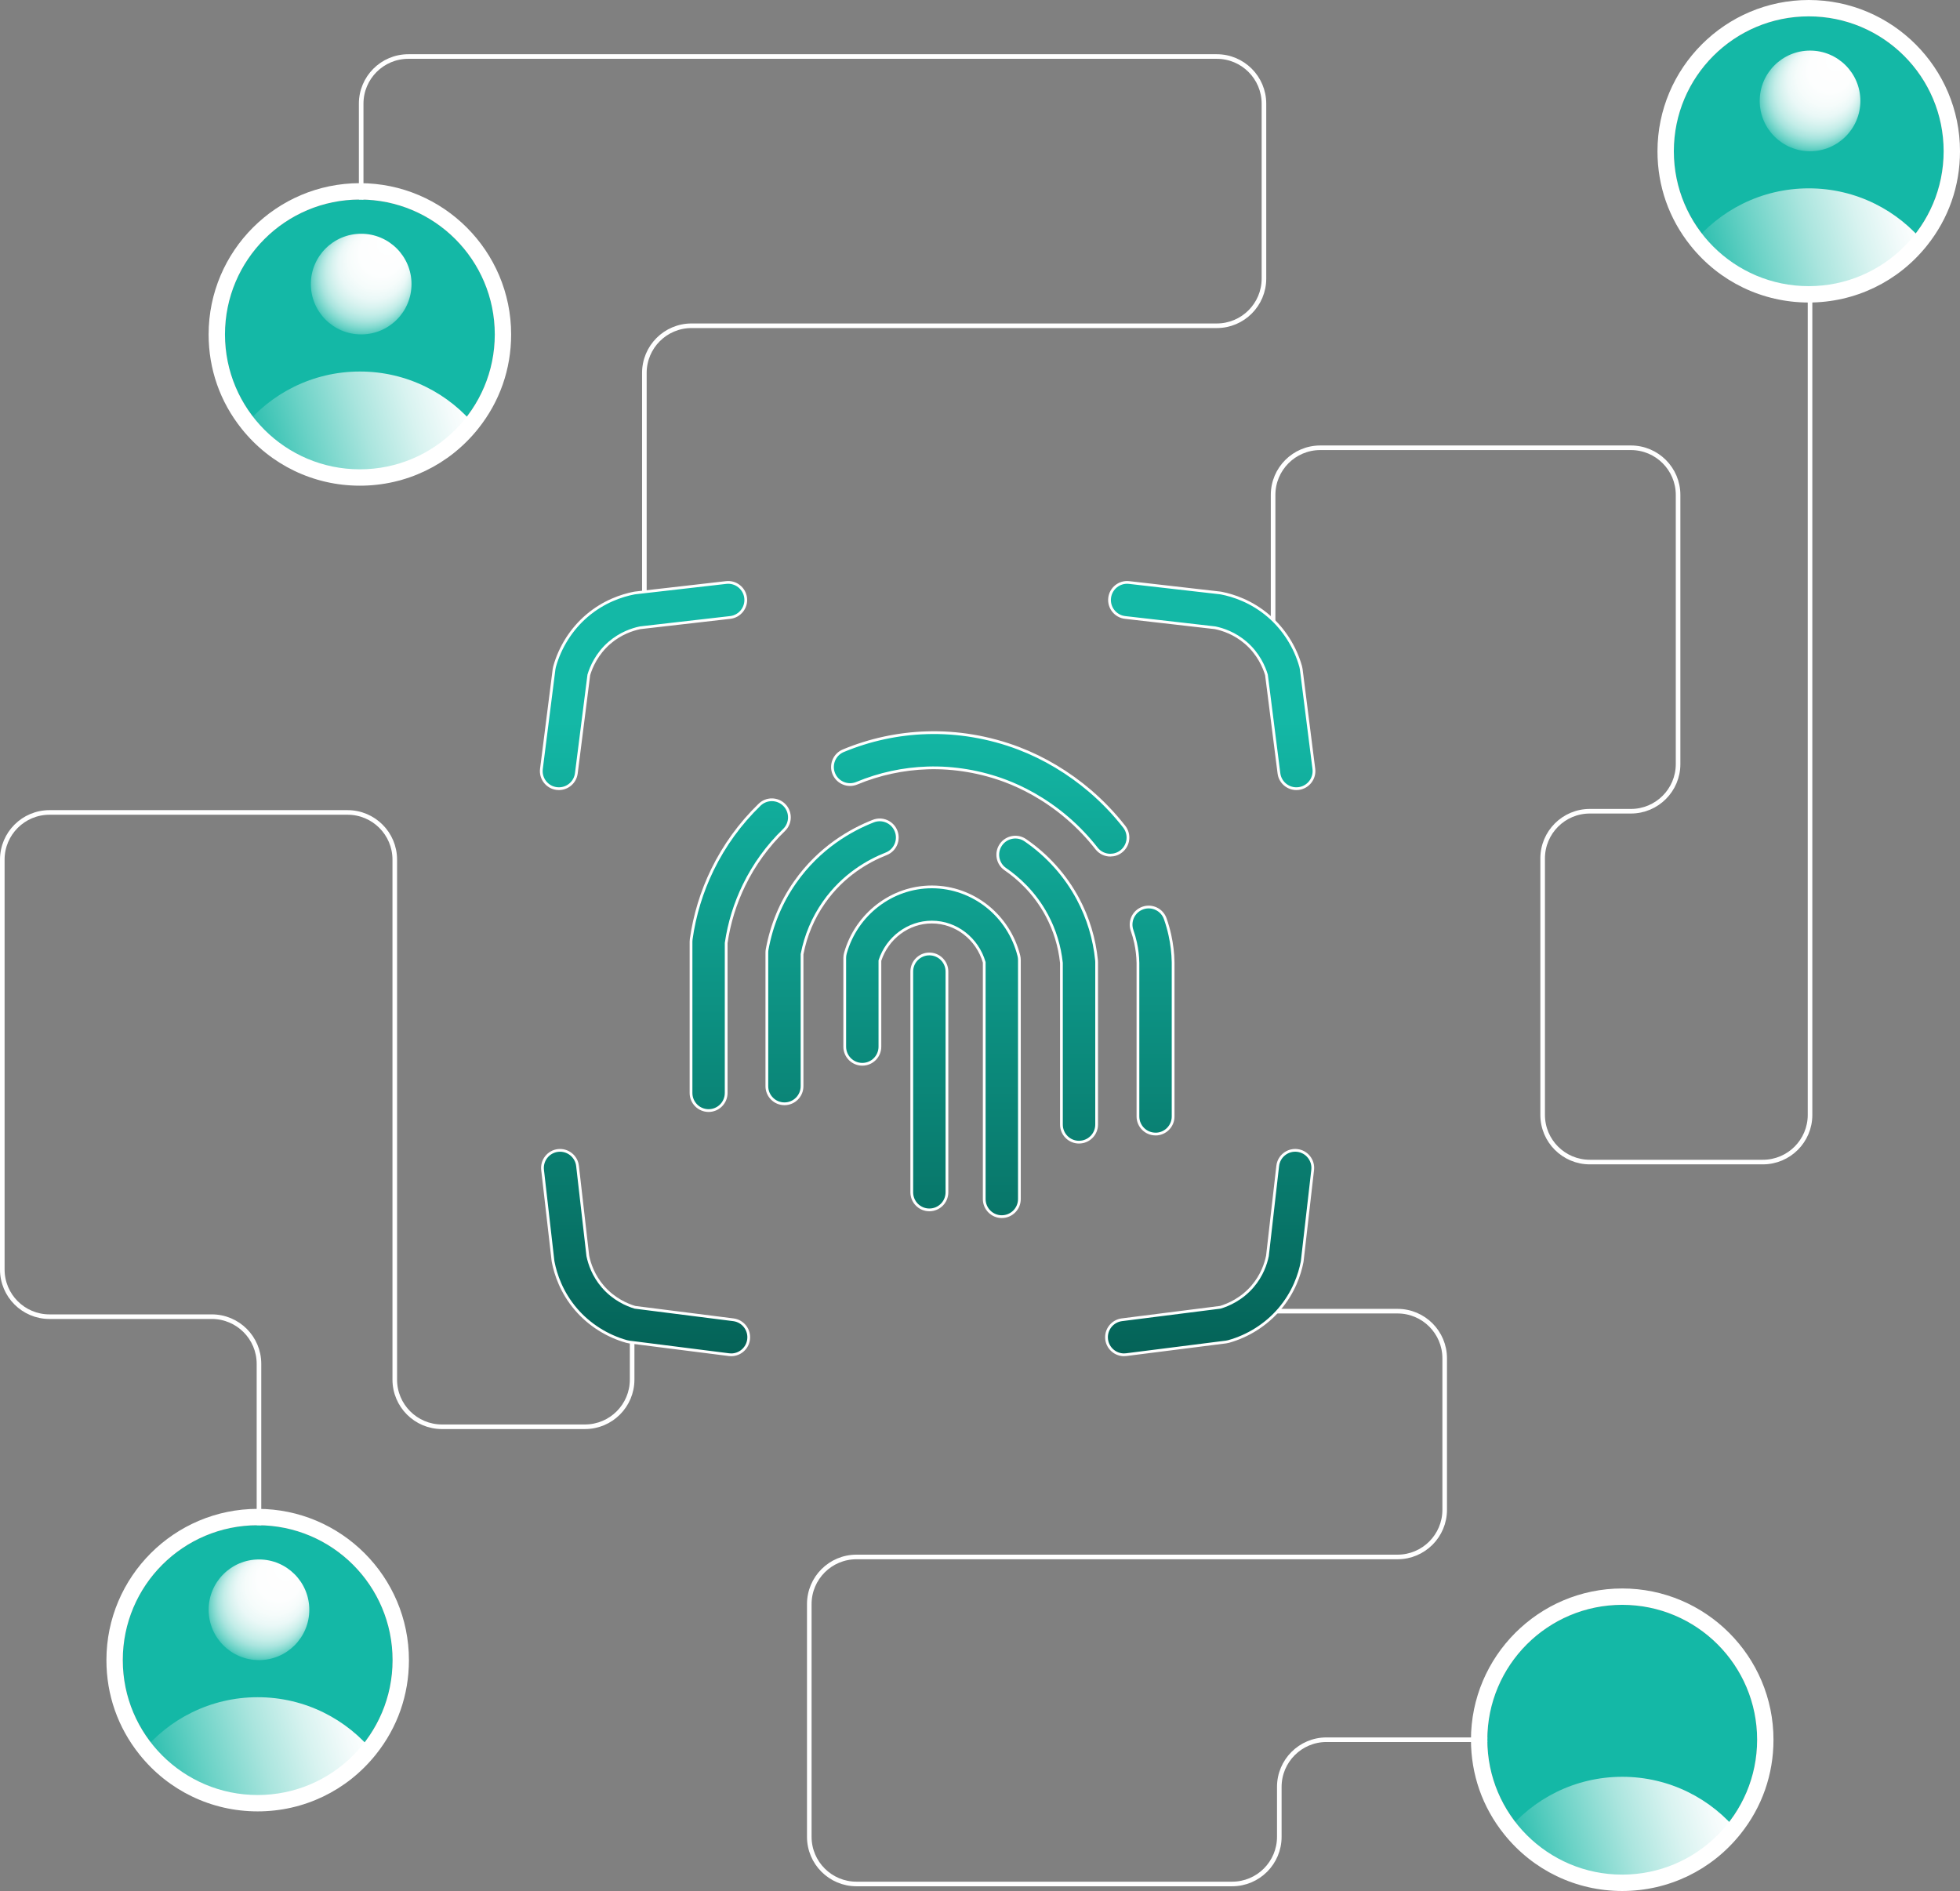 <?xml version="1.0" encoding="UTF-8"?>
<svg id="Ilust" xmlns="http://www.w3.org/2000/svg" xmlns:xlink="http://www.w3.org/1999/xlink" viewBox="0 0 1066.62 1029.07">
  <rect x="0" y="0" width="1066.62" height="1029.07" fill="#808080" stroke="none"/>
  <defs>
    <style>
      .cls-1 {
        fill: url(#Degradado_sin_nombre_12);
      }

      .cls-1, .cls-2, .cls-3, .cls-4, .cls-5, .cls-6, .cls-7, .cls-8, .cls-9, .cls-10, .cls-11, .cls-12 {
        stroke-width: 0px;
      }

      .cls-2 {
        fill: url(#Degradado_sin_nombre_12-3);
      }

      .cls-13 {
        stroke-width: 1.5px;
      }

      .cls-13, .cls-14 {
        fill: none;
        stroke: #fff;
        stroke-linecap: round;
        stroke-linejoin: round;
      }

      .cls-14 {
        stroke-width: 2.5px;
      }

      .cls-3 {
        fill: #2deecb;
      }

      .cls-4 {
        fill: url(#Degradado_sin_nombre_12-4);
      }

      .cls-5 {
        fill: #fff;
      }

      .cls-6 {
        fill: url(#Degradado_sin_nombre_16);
      }

      .cls-7 {
        fill: url(#Degradado_sin_nombre_9);
      }

      .cls-8 {
        fill: url(#Degradado_sin_nombre_9-4);
      }

      .cls-9 {
        fill: url(#Degradado_sin_nombre_9-3);
      }

      .cls-10 {
        fill: url(#Degradado_sin_nombre_9-2);
      }

      .cls-11 {
        fill: #14b8a6;
      }

      .cls-12 {
        fill: url(#Degradado_sin_nombre_12-2);
      }
    </style>
    <linearGradient id="Degradado_sin_nombre_16" data-name="Degradado sin nombre 16" x1="504.81" y1="887.93" x2="504.81" y2="377.92" gradientUnits="userSpaceOnUse">
      <stop offset=".09" stop-color="#004940"/>
      <stop offset=".96" stop-color="#13b6a4"/>
      <stop offset=".97" stop-color="#14b8a6"/>
    </linearGradient>
    <linearGradient id="Degradado_sin_nombre_9" data-name="Degradado sin nombre 9" x1="819" y1="1016.31" x2="940.88" y2="980.38" gradientUnits="userSpaceOnUse">
      <stop offset="0" stop-color="#14b8a6"/>
      <stop offset=".02" stop-color="#1ab9a8"/>
      <stop offset=".3" stop-color="#6ad2c6"/>
      <stop offset=".54" stop-color="#aae5de"/>
      <stop offset=".75" stop-color="#d8f3f0"/>
      <stop offset=".91" stop-color="#f4fbfb"/>
      <stop offset="1" stop-color="#fff"/>
    </linearGradient>
    <radialGradient id="Degradado_sin_nombre_12" data-name="Degradado sin nombre 12" cx="883.5" cy="919.36" fx="901.21" fy="892.57" r="32.11" gradientUnits="userSpaceOnUse">
      <stop offset="0" stop-color="#fff"/>
      <stop offset=".37" stop-color="#fdfefe"/>
      <stop offset=".5" stop-color="#f6fcfb"/>
      <stop offset=".6" stop-color="#eaf8f7"/>
      <stop offset=".67" stop-color="#d9f3f0"/>
      <stop offset=".74" stop-color="#c3ede8"/>
      <stop offset=".8" stop-color="#a8e4de"/>
      <stop offset=".85" stop-color="#87dbd1"/>
      <stop offset=".9" stop-color="#62cfc3"/>
      <stop offset=".94" stop-color="#39c3b4"/>
      <stop offset=".97" stop-color="#14b8a6"/>
    </radialGradient>
    <linearGradient id="Degradado_sin_nombre_9-2" data-name="Degradado sin nombre 9" x1="920.5" y1="151.87" x2="1042.39" y2="115.94" xlink:href="#Degradado_sin_nombre_9"/>
    <radialGradient id="Degradado_sin_nombre_12-2" data-name="Degradado sin nombre 12" cx="985.01" cy="54.92" fx="1002.71" fy="28.13" r="32.11" xlink:href="#Degradado_sin_nombre_12"/>
    <linearGradient id="Degradado_sin_nombre_9-3" data-name="Degradado sin nombre 9" x1="132.04" y1="251.55" x2="253.93" y2="215.62" xlink:href="#Degradado_sin_nombre_9"/>
    <radialGradient id="Degradado_sin_nombre_12-3" data-name="Degradado sin nombre 12" cx="196.55" cy="154.6" fx="214.25" fy="127.81" r="32.11" xlink:href="#Degradado_sin_nombre_12"/>
    <linearGradient id="Degradado_sin_nombre_9-4" data-name="Degradado sin nombre 9" x1="76.42" y1="972.99" x2="198.31" y2="937.07" xlink:href="#Degradado_sin_nombre_9"/>
    <radialGradient id="Degradado_sin_nombre_12-4" data-name="Degradado sin nombre 12" cx="140.93" cy="876.04" fx="158.63" fy="849.25" r="32.11" xlink:href="#Degradado_sin_nombre_12"/>
  </defs>
  <g id="Lines">
    <path id="Line1" class="cls-14" d="M140.93,903.44v-161.24c0-14.18-11.5-25.67-25.67-25.67H26.92c-14.18,0-25.67-11.5-25.67-25.67v-223.06c0-14.18,11.5-25.67,25.67-25.67h162.24c14.18,0,25.67,11.5,25.67,25.67v282.97c0,14.18,11.5,25.67,25.67,25.67h77.83c14.18,0,25.67-11.5,25.67-25.67v-30.69"/>
    <path id="Line2" class="cls-14" d="M196.55,181.99V56.43c0-14.18,11.5-25.67,25.67-25.67h439.94c14.18,0,25.67,11.5,25.67,25.67v95.18c0,14.18-11.5,25.67-25.67,25.67h-285.83c-14.18,0-25.67,11.5-25.67,25.67v126.04"/>
    <path id="Line3" class="cls-14" d="M985.01,82.31v524.41c0,14.18-11.5,25.67-25.67,25.67h-94.17c-14.18,0-25.67-11.5-25.67-25.67v-139.58c0-14.18,11.5-25.67,25.67-25.67h22.36c14.18,0,25.67-11.5,25.67-25.67v-146.45c0-14.18-11.5-25.67-25.67-25.67h-169.05c-14.18,0-25.67,11.5-25.67,25.67v79.95"/>
    <path id="Line4" class="cls-14" d="M883.5,946.75h-161.64c-14.18,0-25.67,11.5-25.67,25.67v27.16c0,14.18-11.5,25.67-25.67,25.67h-204.44c-14.18,0-25.67-11.5-25.67-25.67v-126.62c0-14.18,11.5-25.67,25.67-25.67h294.44c14.18,0,25.67-11.5,25.67-25.67v-82.42c0-14.18-11.5-25.67-25.67-25.67h-77.92"/>
  </g>
  <g id="Logo">
    <g>
      <path class="cls-3" d="M545.18,662.1c-5.29,0-9.57-4.29-9.57-9.57v-128.82c-3.75-12.91-15.28-21.87-28.42-21.92h-.11c-12.76,0-24.19,8.54-28.24,20.95v46.87c0,5.29-4.29,9.57-9.57,9.57s-9.57-4.29-9.57-9.57v-48.29c0-.88.12-1.76.36-2.61,6.01-21.26,25.33-36.07,47.02-36.07h.18c22.24.09,41.65,15.48,47.2,37.45.19.77.29,1.55.29,2.34v130.09c0,5.29-4.29,9.57-9.57,9.57Z"/>
      <path class="cls-3" d="M505.75,658.42c-5.29,0-9.57-4.29-9.57-9.57v-120.14c0-5.29,4.29-9.57,9.57-9.57s9.57,4.29,9.57,9.57v120.14c0,5.29-4.29,9.57-9.57,9.57Z"/>
      <path class="cls-3" d="M426.89,600.68c-5.29,0-9.57-4.29-9.57-9.57v-72.72c0-.58.05-1.15.15-1.71,2.43-13.32,7.54-25.62,15.21-36.57,13.23-18.89,30.44-28.52,42.55-33.27,4.92-1.93,10.48.49,12.41,5.42,1.93,4.92-.49,10.48-5.41,12.4-9.65,3.79-23.36,11.44-33.86,26.43-5.92,8.45-9.92,17.93-11.9,28.19v71.83c0,5.29-4.29,9.57-9.57,9.57Z"/>
      <path class="cls-3" d="M385.62,604.37c-5.29,0-9.57-4.29-9.57-9.57v-82.31c0-.44.03-.89.09-1.33,1.85-13.18,5.74-25.92,11.56-37.86,6.44-13.21,15.08-25.11,25.66-35.37,3.79-3.68,9.85-3.58,13.53.21,3.68,3.8,3.59,9.85-.21,13.53-8.98,8.71-16.31,18.81-21.78,30.02-4.85,9.94-8.11,20.52-9.72,31.48v81.63c0,5.29-4.29,9.57-9.57,9.57Z"/>
      <path class="cls-3" d="M587.19,621.56c-5.29,0-9.57-4.29-9.57-9.57v-87.95c-.97-9.12-3.62-17.81-7.9-25.84-6.73-12.62-15.99-20.65-22.58-25.17-4.36-2.99-5.47-8.95-2.48-13.31,2.99-4.36,8.94-5.47,13.31-2.48,11.97,8.21,21.88,19.26,28.65,31.95,5.53,10.38,8.93,21.62,10.11,33.4.03.32.05.63.05.95v88.44c0,5.29-4.29,9.57-9.57,9.57Z"/>
      <path class="cls-3" d="M628.83,617.14c-5.29,0-9.57-4.29-9.57-9.57v-83.57c-.07-3.7-.51-7.4-1.3-11-.49-2.25-1.13-4.49-1.89-6.66-1.75-4.99.87-10.45,5.86-12.2,4.99-1.75,10.45.87,12.2,5.86,1.02,2.91,1.87,5.91,2.53,8.92,1.06,4.85,1.65,9.84,1.74,14.82,0,.06,0,.12,0,.18v83.67c0,5.29-4.29,9.57-9.57,9.57Z"/>
      <path class="cls-3" d="M604.27,465.38c-2.85,0-5.66-1.26-7.55-3.68-4.72-6.04-10.06-11.63-15.88-16.62-12.6-10.8-25.06-16.81-33.29-19.94-13.61-5.19-28.39-7.68-42.72-7.24-13.27.42-26.25,3.22-38.57,8.33-4.88,2.03-10.48-.29-12.51-5.18-2.02-4.88.29-10.48,5.18-12.51,14.47-6,29.71-9.29,45.3-9.78,16.82-.55,34.19,2.4,50.14,8.48,13.84,5.27,27.3,13.33,38.93,23.29,6.78,5.81,13.01,12.33,18.51,19.37,3.25,4.17,2.51,10.18-1.65,13.43-1.75,1.37-3.82,2.03-5.88,2.03Z"/>
      <path class="cls-3" d="M397.91,737.28c-.4,0-.81-.03-1.22-.08l-54.29-6.88c-.46-.06-.92-.15-1.37-.28-10.63-2.96-20.41-9.17-27.54-17.48-7.94-9.25-11.15-19.12-12.45-25.77-.05-.24-.09-.49-.12-.74l-5.65-49.38c-.6-5.25,3.17-10,8.42-10.6,5.24-.58,10,3.17,10.6,8.42l5.6,48.99c.9,4.38,3.04,10.7,8.12,16.63,6.01,7.01,13.33,10.07,17.52,11.32l53.56,6.79c5.24.66,8.96,5.45,8.29,10.7-.61,4.83-4.73,8.37-9.48,8.37Z"/>
      <path class="cls-3" d="M304.15,429.2c-.4,0-.81-.02-1.22-.08-5.24-.66-8.96-5.45-8.29-10.7l6.88-54.3c.06-.46.15-.92.28-1.37,2.97-10.63,9.17-20.41,17.48-27.54,9.25-7.94,19.12-11.15,25.77-12.45.25-.05.5-.09.75-.11l49.38-5.65c5.23-.61,10,3.17,10.6,8.42.6,5.25-3.17,10-8.42,10.6l-48.98,5.61c-4.38.9-10.7,3.04-16.63,8.12-7,6.01-10.07,13.32-11.32,17.52l-6.79,53.56c-.61,4.84-4.73,8.37-9.48,8.37Z"/>
      <path class="cls-3" d="M611.71,737.28c-4.75,0-8.87-3.53-9.48-8.37-.66-5.24,3.05-10.03,8.29-10.7l53.56-6.79c4.2-1.26,11.51-4.32,17.53-11.33,5.08-5.92,7.22-12.25,8.12-16.62l5.6-48.99c.6-5.25,5.36-9.01,10.6-8.42,5.25.6,9.02,5.35,8.42,10.6l-5.65,49.38c-.03.25-.07.49-.11.74-1.29,6.65-4.51,16.52-12.45,25.77-7.13,8.31-16.91,14.52-27.54,17.48-.45.13-.91.22-1.37.28l-54.29,6.88c-.41.05-.81.08-1.22.08Z"/>
      <path class="cls-3" d="M705.47,429.2c-4.75,0-8.87-3.53-9.48-8.37l-6.79-53.56c-1.26-4.2-4.32-11.51-11.32-17.52-5.92-5.08-12.25-7.22-16.63-8.12l-48.98-5.61c-5.25-.6-9.02-5.35-8.42-10.6.6-5.25,5.35-9.03,10.6-8.42l49.38,5.65c.25.03.5.07.75.11,6.65,1.3,16.52,4.51,25.77,12.45,8.31,7.13,14.52,16.91,17.48,27.54.13.45.22.91.28,1.37l6.88,54.3c.66,5.24-3.05,10.03-8.29,10.7-.41.05-.81.08-1.22.08Z"/>
    </g>
    <g>
      <path class="cls-6" d="M545.18,662.1c-5.29,0-9.57-4.29-9.57-9.57v-128.82c-3.75-12.91-15.28-21.87-28.42-21.92h-.11c-12.76,0-24.19,8.54-28.24,20.95v46.87c0,5.29-4.29,9.57-9.57,9.57s-9.57-4.29-9.57-9.57v-48.29c0-.88.12-1.76.36-2.61,6.01-21.26,25.33-36.07,47.02-36.07h.18c22.24.09,41.65,15.48,47.2,37.45.19.77.29,1.55.29,2.34v130.09c0,5.29-4.29,9.57-9.57,9.57Z"/>
      <path class="cls-6" d="M505.75,658.42c-5.29,0-9.57-4.29-9.57-9.57v-120.14c0-5.29,4.29-9.57,9.57-9.57s9.57,4.29,9.57,9.57v120.14c0,5.29-4.29,9.57-9.57,9.57Z"/>
      <path class="cls-6" d="M426.89,600.68c-5.29,0-9.57-4.29-9.57-9.57v-72.72c0-.58.05-1.15.15-1.71,2.43-13.32,7.54-25.62,15.21-36.57,13.23-18.89,30.44-28.52,42.55-33.27,4.92-1.93,10.48.49,12.41,5.42,1.93,4.92-.49,10.48-5.41,12.4-9.65,3.79-23.36,11.44-33.86,26.43-5.92,8.45-9.92,17.93-11.9,28.19v71.83c0,5.29-4.29,9.57-9.57,9.57Z"/>
      <path class="cls-6" d="M385.62,604.37c-5.29,0-9.57-4.29-9.57-9.57v-82.31c0-.44.03-.89.09-1.33,1.85-13.18,5.74-25.92,11.56-37.86,6.44-13.21,15.08-25.11,25.66-35.37,3.79-3.68,9.85-3.58,13.53.21,3.68,3.8,3.59,9.85-.21,13.53-8.98,8.71-16.31,18.81-21.78,30.02-4.85,9.94-8.11,20.52-9.72,31.48v81.63c0,5.29-4.29,9.57-9.57,9.57Z"/>
      <path class="cls-6" d="M587.19,621.56c-5.29,0-9.57-4.29-9.57-9.57v-87.95c-.97-9.12-3.62-17.81-7.9-25.84-6.73-12.62-15.99-20.65-22.58-25.17-4.36-2.99-5.47-8.95-2.48-13.31,2.99-4.36,8.94-5.47,13.31-2.48,11.97,8.21,21.88,19.26,28.65,31.95,5.53,10.38,8.93,21.62,10.11,33.4.03.32.05.63.05.95v88.44c0,5.29-4.29,9.57-9.57,9.57Z"/>
      <path class="cls-6" d="M628.83,617.14c-5.29,0-9.57-4.29-9.57-9.57v-83.57c-.07-3.7-.51-7.4-1.3-11-.49-2.25-1.13-4.49-1.89-6.66-1.75-4.99.87-10.45,5.86-12.2,4.99-1.75,10.45.87,12.2,5.86,1.02,2.91,1.87,5.91,2.53,8.92,1.06,4.85,1.65,9.84,1.74,14.82,0,.06,0,.12,0,.18v83.67c0,5.29-4.29,9.57-9.57,9.57Z"/>
      <path class="cls-6" d="M604.27,465.38c-2.85,0-5.66-1.26-7.55-3.68-4.72-6.04-10.06-11.63-15.88-16.62-12.6-10.8-25.06-16.81-33.29-19.94-13.61-5.19-28.39-7.68-42.72-7.24-13.27.42-26.25,3.22-38.57,8.33-4.88,2.03-10.48-.29-12.51-5.18-2.02-4.88.29-10.48,5.18-12.51,14.47-6,29.71-9.29,45.3-9.78,16.82-.55,34.19,2.4,50.14,8.48,13.84,5.27,27.3,13.33,38.93,23.29,6.78,5.81,13.01,12.33,18.51,19.37,3.25,4.17,2.51,10.18-1.65,13.43-1.75,1.37-3.82,2.03-5.88,2.03Z"/>
      <path class="cls-6" d="M397.91,737.28c-.4,0-.81-.03-1.22-.08l-54.29-6.88c-.46-.06-.92-.15-1.37-.28-10.63-2.96-20.41-9.17-27.54-17.48-7.94-9.25-11.15-19.12-12.45-25.77-.05-.24-.09-.49-.12-.74l-5.65-49.38c-.6-5.25,3.17-10,8.42-10.6,5.24-.58,10,3.17,10.6,8.42l5.6,48.99c.9,4.38,3.04,10.7,8.12,16.63,6.01,7.01,13.33,10.07,17.52,11.32l53.56,6.79c5.24.66,8.96,5.45,8.29,10.7-.61,4.83-4.73,8.37-9.48,8.37Z"/>
      <path class="cls-6" d="M304.15,429.2c-.4,0-.81-.02-1.22-.08-5.24-.66-8.96-5.45-8.29-10.7l6.88-54.3c.06-.46.15-.92.28-1.37,2.97-10.63,9.17-20.41,17.48-27.54,9.25-7.94,19.12-11.15,25.77-12.45.25-.05.5-.09.75-.11l49.38-5.65c5.23-.61,10,3.17,10.6,8.42.6,5.25-3.17,10-8.42,10.6l-48.98,5.61c-4.38.9-10.7,3.04-16.63,8.12-7,6.01-10.07,13.32-11.32,17.52l-6.79,53.56c-.61,4.84-4.73,8.37-9.48,8.37Z"/>
      <path class="cls-6" d="M611.71,737.28c-4.75,0-8.87-3.53-9.48-8.37-.66-5.24,3.05-10.03,8.29-10.7l53.56-6.79c4.2-1.26,11.51-4.32,17.53-11.33,5.08-5.92,7.22-12.25,8.12-16.62l5.6-48.99c.6-5.25,5.36-9.01,10.6-8.42,5.25.6,9.02,5.35,8.42,10.6l-5.65,49.38c-.03.25-.07.49-.11.74-1.29,6.65-4.51,16.52-12.45,25.77-7.13,8.31-16.91,14.52-27.54,17.48-.45.13-.91.22-1.37.28l-54.29,6.88c-.41.05-.81.08-1.22.08Z"/>
      <path class="cls-6" d="M705.47,429.2c-4.75,0-8.87-3.53-9.48-8.37l-6.79-53.56c-1.26-4.2-4.32-11.51-11.32-17.52-5.92-5.08-12.25-7.22-16.63-8.12l-48.98-5.61c-5.25-.6-9.02-5.35-8.42-10.6.6-5.25,5.35-9.03,10.6-8.42l49.38,5.65c.25.03.5.07.75.11,6.65,1.3,16.52,4.51,25.77,12.45,8.31,7.13,14.52,16.91,17.48,27.54.13.45.22.91.28,1.37l6.88,54.3c.66,5.24-3.05,10.03-8.29,10.7-.41.05-.81.08-1.22.08Z"/>
    </g>
    <g>
      <path class="cls-13" d="M545.18,662.1c-5.29,0-9.57-4.29-9.57-9.57v-128.82c-3.75-12.91-15.28-21.87-28.42-21.92h-.11c-12.76,0-24.19,8.54-28.24,20.95v46.87c0,5.29-4.29,9.57-9.57,9.57s-9.57-4.29-9.57-9.57v-48.29c0-.88.12-1.76.36-2.61,6.01-21.26,25.33-36.07,47.02-36.07h.18c22.24.09,41.65,15.48,47.2,37.45.19.77.29,1.55.29,2.34v130.09c0,5.29-4.29,9.57-9.57,9.57Z"/>
      <path class="cls-13" d="M505.75,658.42c-5.29,0-9.57-4.29-9.57-9.57v-120.14c0-5.29,4.29-9.57,9.57-9.57s9.57,4.29,9.57,9.57v120.14c0,5.29-4.29,9.57-9.57,9.57Z"/>
      <path class="cls-13" d="M426.89,600.68c-5.29,0-9.57-4.29-9.57-9.57v-72.72c0-.58.05-1.15.15-1.71,2.43-13.32,7.54-25.62,15.21-36.57,13.23-18.89,30.44-28.52,42.55-33.27,4.92-1.93,10.48.49,12.41,5.42,1.93,4.92-.49,10.48-5.41,12.4-9.65,3.79-23.36,11.44-33.86,26.43-5.92,8.45-9.92,17.93-11.9,28.19v71.83c0,5.29-4.29,9.57-9.57,9.57Z"/>
      <path class="cls-13" d="M385.62,604.37c-5.29,0-9.57-4.29-9.57-9.57v-82.31c0-.44.03-.89.09-1.33,1.85-13.18,5.74-25.92,11.56-37.86,6.44-13.21,15.08-25.11,25.66-35.37,3.79-3.68,9.85-3.58,13.53.21,3.68,3.8,3.59,9.85-.21,13.53-8.98,8.71-16.31,18.81-21.78,30.02-4.85,9.94-8.11,20.52-9.72,31.48v81.63c0,5.29-4.29,9.57-9.57,9.57Z"/>
      <path class="cls-13" d="M587.19,621.56c-5.29,0-9.57-4.29-9.57-9.57v-87.95c-.97-9.12-3.62-17.81-7.9-25.84-6.73-12.62-15.99-20.65-22.58-25.17-4.36-2.99-5.47-8.95-2.48-13.31,2.99-4.36,8.94-5.47,13.31-2.48,11.97,8.21,21.88,19.26,28.65,31.95,5.53,10.38,8.93,21.62,10.11,33.4.03.32.05.63.05.95v88.44c0,5.29-4.29,9.57-9.57,9.57Z"/>
      <path class="cls-13" d="M628.83,617.14c-5.29,0-9.57-4.29-9.57-9.57v-83.57c-.07-3.7-.51-7.4-1.3-11-.49-2.25-1.13-4.49-1.89-6.66-1.75-4.99.87-10.45,5.86-12.2,4.99-1.75,10.45.87,12.2,5.86,1.02,2.91,1.87,5.91,2.53,8.92,1.06,4.85,1.65,9.84,1.74,14.82,0,.06,0,.12,0,.18v83.67c0,5.29-4.29,9.57-9.57,9.57Z"/>
      <path class="cls-13" d="M604.27,465.38c-2.85,0-5.66-1.26-7.55-3.68-4.72-6.04-10.06-11.63-15.88-16.62-12.6-10.8-25.06-16.81-33.29-19.94-13.61-5.19-28.39-7.68-42.72-7.24-13.27.42-26.25,3.22-38.57,8.33-4.88,2.03-10.48-.29-12.51-5.18-2.02-4.88.29-10.48,5.18-12.51,14.47-6,29.71-9.29,45.3-9.78,16.82-.55,34.19,2.4,50.14,8.48,13.84,5.27,27.3,13.33,38.93,23.29,6.78,5.81,13.01,12.33,18.51,19.37,3.25,4.17,2.51,10.18-1.65,13.43-1.75,1.37-3.82,2.03-5.88,2.03Z"/>
      <path class="cls-13" d="M397.91,737.28c-.4,0-.81-.03-1.22-.08l-54.29-6.88c-.46-.06-.92-.15-1.37-.28-10.63-2.96-20.41-9.17-27.54-17.48-7.94-9.25-11.15-19.12-12.45-25.77-.05-.24-.09-.49-.12-.74l-5.65-49.38c-.6-5.25,3.17-10,8.42-10.6,5.24-.58,10,3.17,10.6,8.42l5.6,48.99c.9,4.38,3.04,10.7,8.12,16.63,6.01,7.01,13.33,10.07,17.52,11.32l53.56,6.79c5.24.66,8.96,5.45,8.29,10.7-.61,4.83-4.73,8.37-9.48,8.37Z"/>
      <path class="cls-13" d="M304.15,429.2c-.4,0-.81-.02-1.22-.08-5.24-.66-8.96-5.45-8.29-10.7l6.88-54.3c.06-.46.15-.92.28-1.37,2.97-10.63,9.17-20.41,17.48-27.54,9.25-7.94,19.12-11.15,25.77-12.45.25-.05.5-.09.75-.11l49.38-5.65c5.23-.61,10,3.17,10.6,8.42.6,5.25-3.17,10-8.42,10.6l-48.98,5.61c-4.38.9-10.7,3.04-16.63,8.12-7,6.01-10.07,13.32-11.32,17.52l-6.79,53.56c-.61,4.84-4.73,8.37-9.48,8.37Z"/>
      <path class="cls-13" d="M611.71,737.28c-4.75,0-8.87-3.53-9.48-8.37-.66-5.24,3.05-10.03,8.29-10.7l53.56-6.79c4.2-1.26,11.51-4.32,17.53-11.33,5.08-5.92,7.22-12.25,8.12-16.62l5.6-48.99c.6-5.25,5.36-9.01,10.6-8.42,5.25.6,9.02,5.35,8.42,10.6l-5.65,49.38c-.03.25-.07.49-.11.74-1.29,6.65-4.51,16.52-12.45,25.77-7.13,8.31-16.91,14.52-27.54,17.48-.45.13-.91.22-1.37.28l-54.29,6.88c-.41.05-.81.08-1.22.08Z"/>
      <path class="cls-13" d="M705.47,429.2c-4.75,0-8.87-3.53-9.48-8.37l-6.79-53.56c-1.26-4.2-4.32-11.51-11.32-17.52-5.92-5.08-12.25-7.22-16.63-8.12l-48.98-5.61c-5.25-.6-9.02-5.35-8.42-10.6.6-5.25,5.35-9.03,10.6-8.42l49.38,5.65c.25.03.5.07.75.11,6.65,1.3,16.52,4.51,25.77,12.45,8.31,7.13,14.52,16.91,17.48,27.54.13.45.22.91.28,1.37l6.88,54.3c.66,5.24-3.05,10.03-8.29,10.7-.41.05-.81.08-1.22.08Z"/>
    </g>
  </g>
  <g id="User4">
    <path class="cls-11" d="M956.22,946.75c0,40.55-32.87,73.41-73.42,73.41s-73.41-32.86-73.41-73.41,32.87-73.41,73.41-73.41,73.42,32.87,73.42,73.41Z"/>
    <path class="cls-7" d="M946.34,997.5c-14.9,18.63-37.82,30.56-63.53,30.56s-48.64-11.93-63.54-30.56c14.89-18.63,37.82-30.57,63.54-30.57s48.64,11.94,63.53,30.57Z"/>
    <circle class="cls-1" cx="883.5" cy="919.36" r="27.39"/>
    <path class="cls-5" d="M882.81,864.44c-45.39,0-82.32,36.93-82.32,82.32,0,18.89,6.22,36.65,18,51.37,15.72,19.66,39.17,30.94,64.32,30.94s48.59-11.28,64.31-30.94c11.78-14.72,18-32.48,18-51.37,0-45.39-36.92-82.32-82.31-82.32ZM882.8,1020.16c-40.54,0-73.41-32.86-73.41-73.41s32.87-73.41,73.41-73.41,73.42,32.87,73.42,73.41-32.87,73.41-73.42,73.41Z"/>
  </g>
  <g id="User3">
    <path class="cls-11" d="M1057.72,82.31c0,40.55-32.87,73.41-73.42,73.41s-73.41-32.86-73.41-73.41,32.87-73.41,73.41-73.41,73.42,32.87,73.42,73.41Z"/>
    <path class="cls-10" d="M1047.84,133.07c-14.9,18.63-37.82,30.56-63.53,30.56s-48.64-11.93-63.54-30.56c14.89-18.63,37.82-30.57,63.54-30.57s48.64,11.94,63.53,30.57Z"/>
    <circle class="cls-12" cx="985.01" cy="54.92" r="27.39"/>
    <path class="cls-5" d="M984.31,0c-45.39,0-82.32,36.93-82.32,82.32,0,18.89,6.22,36.65,18,51.37,15.72,19.66,39.17,30.94,64.32,30.94s48.59-11.28,64.31-30.94c11.78-14.72,18-32.48,18-51.37,0-45.39-36.92-82.32-82.31-82.32ZM984.3,155.72c-40.54,0-73.41-32.86-73.41-73.41s32.87-73.41,73.41-73.41,73.42,32.87,73.42,73.41-32.87,73.41-73.42,73.41Z"/>
  </g>
  <g id="User2">
    <path class="cls-11" d="M269.26,181.99c0,40.55-32.87,73.41-73.42,73.41s-73.41-32.86-73.41-73.41,32.87-73.41,73.41-73.41,73.42,32.87,73.42,73.41Z"/>
    <path class="cls-9" d="M259.38,232.75c-14.9,18.63-37.82,30.56-63.53,30.56s-48.64-11.93-63.54-30.56c14.89-18.63,37.82-30.57,63.54-30.57s48.64,11.94,63.53,30.57Z"/>
    <circle class="cls-2" cx="196.55" cy="154.6" r="27.39"/>
    <path class="cls-5" d="M195.85,99.68c-45.39,0-82.32,36.93-82.32,82.32,0,18.89,6.22,36.65,18,51.37,15.72,19.66,39.17,30.94,64.32,30.94s48.59-11.28,64.31-30.94c11.78-14.72,18-32.48,18-51.37,0-45.39-36.92-82.32-82.31-82.32ZM195.84,255.4c-40.54,0-73.41-32.86-73.41-73.41s32.87-73.41,73.41-73.41,73.42,32.87,73.42,73.41-32.87,73.41-73.42,73.41Z"/>
  </g>
  <g id="User1">
    <path class="cls-11" d="M213.64,903.43c0,40.55-32.87,73.41-73.42,73.41s-73.41-32.86-73.41-73.41,32.87-73.41,73.41-73.41,73.42,32.87,73.42,73.41Z"/>
    <path class="cls-8" d="M203.76,954.19c-14.9,18.63-37.82,30.56-63.53,30.56s-48.64-11.93-63.54-30.56c14.89-18.63,37.82-30.57,63.54-30.57s48.64,11.94,63.53,30.57Z"/>
    <circle class="cls-4" cx="140.93" cy="876.04" r="27.39"/>
    <path class="cls-5" d="M140.23,821.12c-45.39,0-82.32,36.93-82.32,82.32,0,18.89,6.22,36.65,18,51.37,15.72,19.66,39.17,30.94,64.32,30.94s48.59-11.28,64.31-30.94c11.78-14.72,18-32.48,18-51.37,0-45.39-36.92-82.32-82.31-82.32ZM140.22,976.84c-40.54,0-73.41-32.86-73.41-73.41s32.87-73.41,73.41-73.41,73.42,32.87,73.42,73.41-32.87,73.41-73.42,73.41Z"/>
  </g>
</svg>